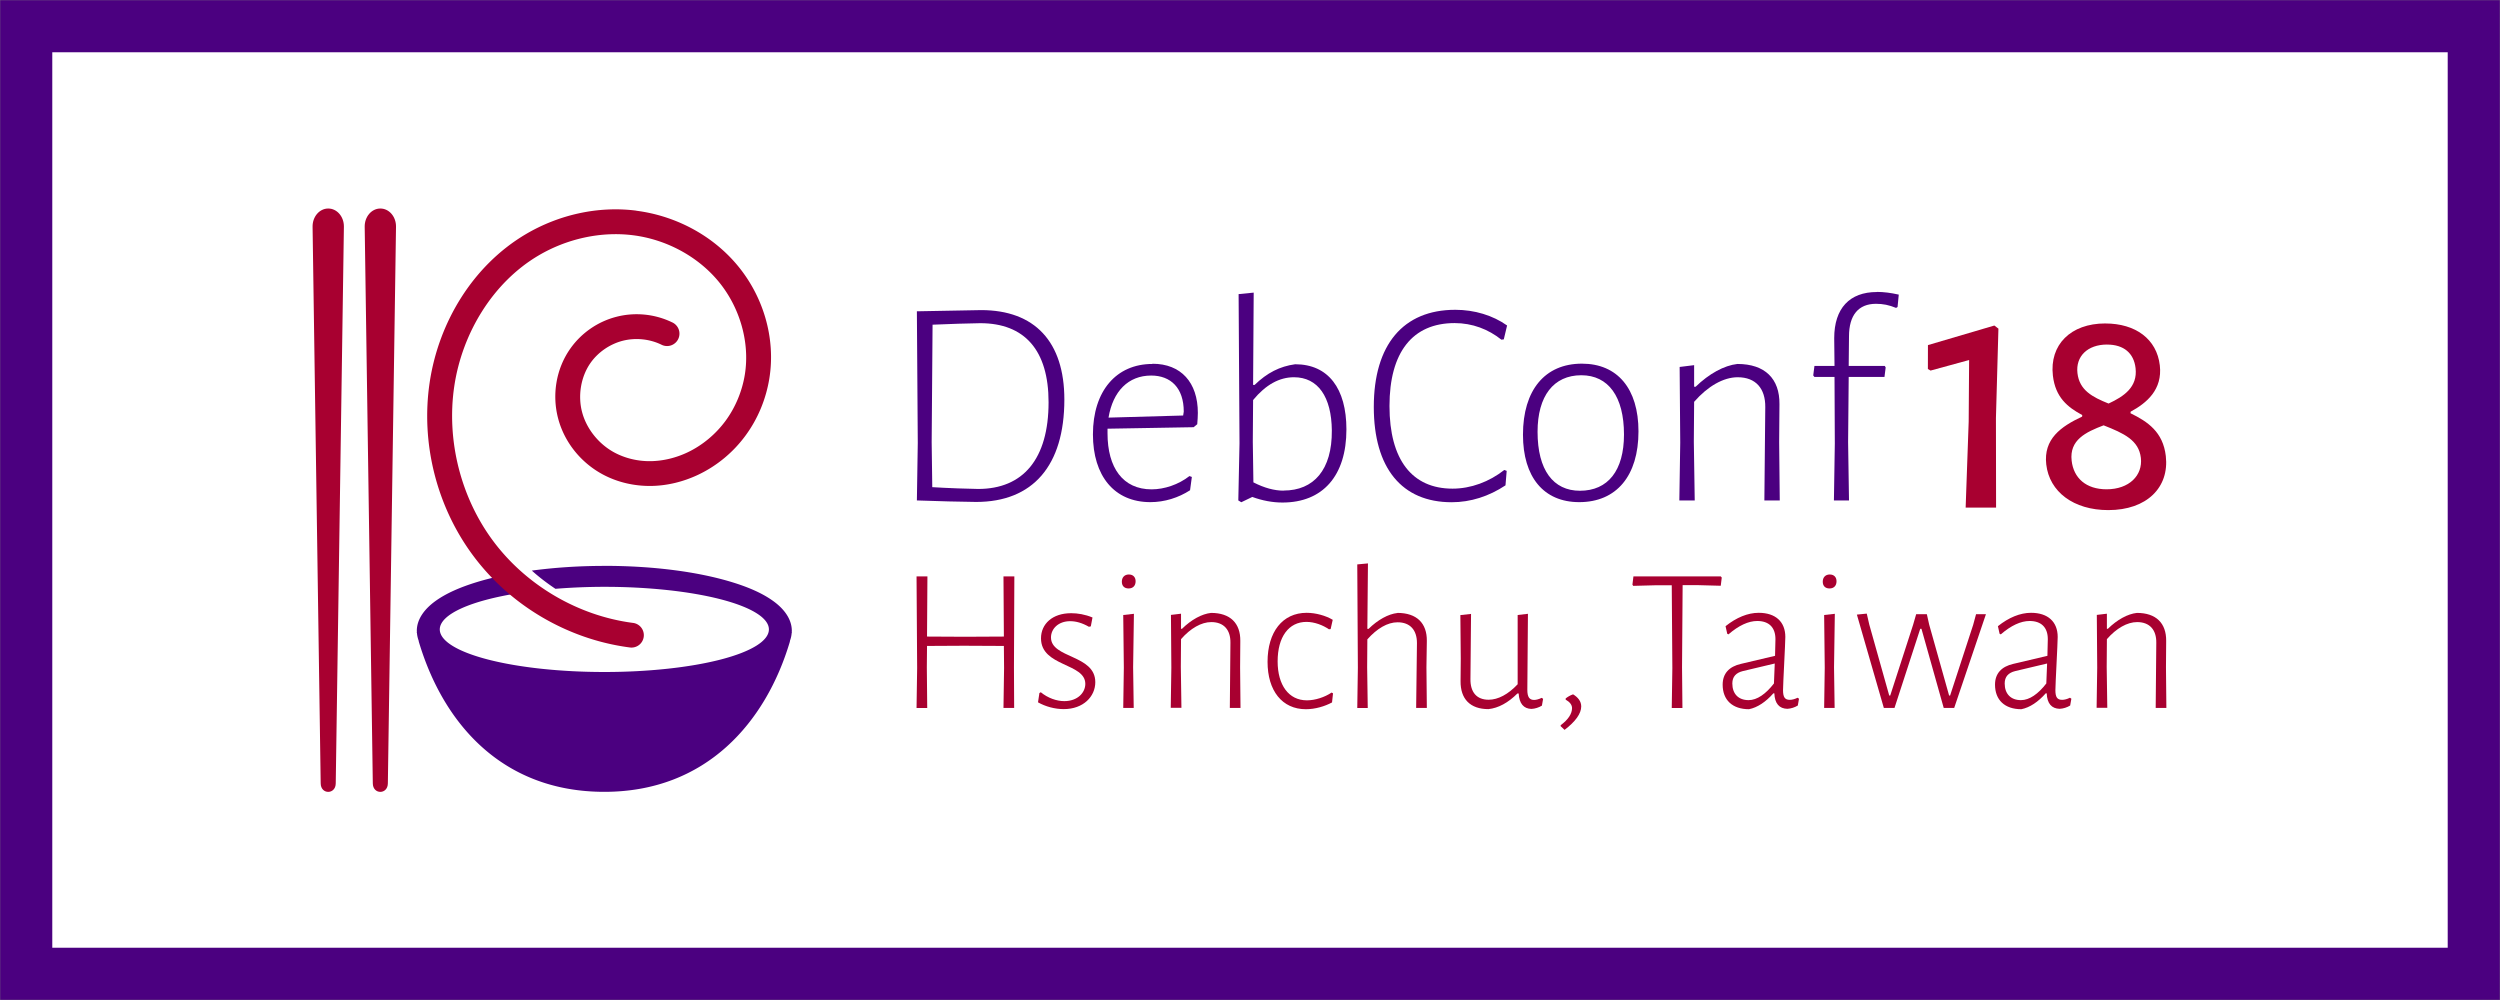 <?xml version="1.0" encoding="UTF-8" standalone="no"?>
<!-- Created with Inkscape (http://www.inkscape.org/) -->

<svg
   xmlns:dc="http://purl.org/dc/elements/1.1/"
   xmlns:cc="http://creativecommons.org/ns#"
   xmlns:rdf="http://www.w3.org/1999/02/22-rdf-syntax-ns#"
   xmlns:svg="http://www.w3.org/2000/svg"
   xmlns="http://www.w3.org/2000/svg"
   xmlns:xlink="http://www.w3.org/1999/xlink"
   xmlns:sodipodi="http://sodipodi.sourceforge.net/DTD/sodipodi-0.dtd"
   xmlns:inkscape="http://www.inkscape.org/namespaces/inkscape"
   width="240"
   height="96"
   viewBox="0 0 240 96"
   id="svg4199"
   version="1.1"
   inkscape:version="0.91 r13725"
   sodipodi:docname="navigation_logo.svg"
   inkscape:export-filename="/Users/medicalwei/Documents/debconf18/git/artworks/logos/horizontal.png"
   inkscape:export-xdpi="900"
   inkscape:export-ydpi="900">
  <rect x="0" y="0" width="240" height="96" fill="#808080" stroke="none"/>
  <defs
     id="defs4201" />
  <sodipodi:namedview
     id="base"
     pagecolor="#ffffff"
     bordercolor="#666666"
     borderopacity="1.0"
     inkscape:pageopacity="0.0"
     inkscape:pageshadow="2"
     inkscape:zoom="8"
     inkscape:cx="129.5"
     inkscape:cy="44.687672"
     inkscape:document-units="px"
     inkscape:current-layer="layer1"
     showgrid="true"
     units="px"
     showguides="true"
     inkscape:guide-bbox="true"
     inkscape:snap-bbox="true"
     inkscape:bbox-paths="true"
     inkscape:bbox-nodes="true"
     inkscape:snap-bbox-edge-midpoints="true"
     inkscape:snap-bbox-midpoints="true"
     inkscape:object-paths="true"
     inkscape:snap-intersection-paths="true"
     inkscape:object-nodes="true"
     inkscape:snap-midpoints="true"
     inkscape:snap-smooth-nodes="true"
     inkscape:snap-nodes="true"
     inkscape:window-width="1920"
     inkscape:window-height="1036"
     inkscape:window-x="1283"
     inkscape:window-y="7"
     inkscape:window-maximized="0">
    <inkscape:grid
       type="xygrid"
       id="grid4852"
       empspacing="4" />
  </sodipodi:namedview>
  <g
     inkscape:label="Layer 1"
     inkscape:groupmode="layer"
     id="layer1"
     transform="translate(0,-956.362)">
    <rect
       style="opacity:1;fill:#ffffff;fill-opacity:1;stroke:#4b0080;stroke-width:5;stroke-linecap:round;stroke-linejoin:miter;stroke-miterlimit:4;stroke-dasharray:none;stroke-dashoffset:10;stroke-opacity:1"
       id="rect4165"
       width="234.961"
       height="90.961"
       x="2.519"
       y="958.881" />
    <g
       transform="matrix(3.993,0,0,3.993,-108.977,726.243)"
       id="g2533">
      <path
         style="color:#000000;clip-rule:nonzero;display:inline;overflow:visible;visibility:visible;opacity:1;isolation:auto;mix-blend-mode:normal;color-interpolation:sRGB;color-interpolation-filters:linearRGB;solid-color:#000000;solid-opacity:1;fill:#4b0080;fill-opacity:1;fill-rule:nonzero;stroke:none;stroke-width:0.642;stroke-linecap:round;stroke-linejoin:round;stroke-miterlimit:4;stroke-dasharray:none;stroke-dashoffset:0;stroke-opacity:1;marker:none;color-rendering:auto;image-rendering:auto;shape-rendering:auto;text-rendering:auto;enable-background:accumulate"
         d="m 41.822,71.236 c -0.62,0 -1.207,0.041 -1.744,0.113 0.178,0.16 0.369,0.305 0.568,0.438 a 3.957,1.024 0 0 1 1.175,-0.048 3.957,1.024 0 0 1 3.957,1.024 3.957,1.024 0 0 1 -3.957,1.024 3.957,1.024 0 0 1 -3.956,-1.024 3.957,1.024 0 0 1 1.928,-0.878 c -0.152,-0.13 -0.297,-0.267 -0.434,-0.413 -0.211,0.045 -0.412,0.095 -0.597,0.152 -0.403,0.123 -0.741,0.27 -0.998,0.455 -0.258,0.186 -0.451,0.432 -0.451,0.719 0,0.008 0.002,0.016 0.002,0.025 l -0.005,0 c 0.002,0.011 0.005,0.022 0.007,0.033 0.005,0.059 0.018,0.116 0.038,0.171 0.004,0.015 0.005,0.029 0.01,0.044 0.582,1.944 1.995,3.597 4.456,3.597 2.461,0 3.885,-1.686 4.457,-3.597 0.005,-0.015 0.006,-0.031 0.01,-0.046 0.02,-0.054 0.032,-0.111 0.037,-0.169 0.002,-0.011 0.005,-0.022 0.007,-0.033 l -0.005,0 c 3.25e-4,-0.008 0.002,-0.016 0.002,-0.025 0,-0.287 -0.192,-0.534 -0.45,-0.719 -0.258,-0.186 -0.596,-0.333 -0.998,-0.455 -0.806,-0.245 -1.877,-0.389 -3.06,-0.389 z"
         id="path2362"
         inkscape:connector-curvature="0" />
      <path
         style="color:#000000;font-style:normal;font-variant:normal;font-weight:normal;font-stretch:normal;font-size:medium;line-height:normal;font-family:sans-serif;text-indent:0;text-align:start;text-decoration:none;text-decoration-line:none;text-decoration-style:solid;text-decoration-color:#000000;letter-spacing:normal;word-spacing:normal;text-transform:none;direction:ltr;writing-mode:lr-tb;baseline-shift:baseline;text-anchor:start;white-space:normal;clip-rule:nonzero;display:inline;overflow:visible;visibility:visible;opacity:1;isolation:auto;mix-blend-mode:normal;color-interpolation:sRGB;color-interpolation-filters:linearRGB;solid-color:#000000;solid-opacity:1;fill:#a80030;fill-opacity:1;fill-rule:evenodd;stroke:none;stroke-width:0.595;stroke-linecap:round;stroke-linejoin:round;stroke-miterlimit:4;stroke-dasharray:none;stroke-dashoffset:0;stroke-opacity:1;color-rendering:auto;image-rendering:auto;shape-rendering:auto;text-rendering:auto;enable-background:accumulate"
         d="m 42.589,62.695 c -0.92,-0.117 -1.863,0.098 -2.656,0.566 -1.273,0.753 -2.096,2.121 -2.311,3.565 -0.218,1.467 0.172,3.004 1.065,4.189 0.892,1.185 2.262,1.985 3.732,2.18 a 0.298,0.298 0 1 0 0.079,-0.59 c -1.306,-0.173 -2.542,-0.895 -3.334,-1.947 -0.793,-1.052 -1.144,-2.44 -0.95,-3.743 0.19,-1.278 0.929,-2.494 2.024,-3.141 0.682,-0.403 1.499,-0.586 2.277,-0.487 0.777,0.099 1.523,0.489 2.026,1.08 0.527,0.619 0.787,1.478 0.658,2.272 -0.065,0.398 -0.224,0.782 -0.461,1.106 -0.237,0.323 -0.555,0.59 -0.915,0.761 -0.28,0.133 -0.587,0.208 -0.89,0.212 -0.302,0.004 -0.605,-0.067 -0.866,-0.206 -0.374,-0.2 -0.669,-0.562 -0.778,-0.965 -0.109,-0.401 -0.033,-0.862 0.204,-1.196 0.182,-0.256 0.464,-0.448 0.768,-0.527 0.304,-0.078 0.643,-0.046 0.926,0.09 a 0.298,0.298 0 1 0 0.259,-0.536 c -0.413,-0.199 -0.89,-0.246 -1.334,-0.131 -0.444,0.114 -0.838,0.385 -1.104,0.759 -0.349,0.49 -0.45,1.123 -0.294,1.698 0.155,0.573 0.554,1.057 1.072,1.334 0.357,0.191 0.757,0.28 1.155,0.276 0.397,-0.005 0.785,-0.103 1.138,-0.27 0.453,-0.215 0.847,-0.544 1.141,-0.947 0.295,-0.402 0.488,-0.873 0.568,-1.363 0.16,-0.982 -0.151,-2.002 -0.791,-2.753 -0.607,-0.713 -1.485,-1.166 -2.407,-1.284 z"
         id="path1498"
         inkscape:connector-curvature="0" />
      <path
         style="color:#000000;font-style:normal;font-variant:normal;font-weight:normal;font-stretch:normal;font-size:medium;line-height:normal;font-family:sans-serif;text-indent:0;text-align:start;text-decoration:none;text-decoration-line:none;text-decoration-style:solid;text-decoration-color:#000000;letter-spacing:normal;word-spacing:normal;text-transform:none;direction:ltr;writing-mode:lr-tb;baseline-shift:baseline;text-anchor:start;white-space:normal;clip-rule:nonzero;display:inline;overflow:visible;visibility:visible;opacity:1;isolation:auto;mix-blend-mode:normal;color-interpolation:sRGB;color-interpolation-filters:linearRGB;solid-color:#000000;solid-opacity:1;fill:#a80030;fill-opacity:1;fill-rule:evenodd;stroke:none;stroke-width:0.519;stroke-linecap:round;stroke-linejoin:round;stroke-miterlimit:4;stroke-dasharray:none;stroke-dashoffset:0;stroke-opacity:1;color-rendering:auto;image-rendering:auto;shape-rendering:auto;text-rendering:auto;enable-background:accumulate"
         d="m 35.178,62.644 c -0.208,0.003 -0.374,0.199 -0.371,0.437 l 0.195,13.381 c 0,0.138 0.09,0.207 0.181,0.207 0.09,0 0.181,-0.069 0.181,-0.207 L 35.56,63.081 c 0.003,-0.243 -0.169,-0.441 -0.382,-0.437 z"
         id="path2310"
         inkscape:connector-curvature="0"
         sodipodi:nodetypes="cccsccc" />
      <use
         x="0"
         y="0"
         xlink:href="#path2310"
         id="use2337"
         width="100%"
         height="100%"
         transform="translate(1.253,-4.7451432e-7)" />
    </g>
    <g
       transform="matrix(9.592,0,0,9.592,-243.978,235.74)"
       id="text2392"
       style="font-style:normal;font-variant:normal;font-weight:300;font-stretch:normal;font-size:2.963px;line-height:125%;font-family:'Alegreya Sans';-inkscape-font-specification:'Alegreya Sans, Light';text-align:start;letter-spacing:0px;word-spacing:0px;writing-mode:lr-tb;text-anchor:start;fill:#4b0080;fill-opacity:1;stroke:none;stroke-width:0.074px;stroke-linecap:butt;stroke-linejoin:miter;stroke-opacity:1"
       aria-label="DebConf">
      <path
         id="path2544"
         style="font-style:normal;font-variant:normal;font-weight:300;font-stretch:normal;font-size:2.963px;font-family:'Alegreya Sans';-inkscape-font-specification:'Alegreya Sans, Light';text-align:start;writing-mode:lr-tb;text-anchor:start;fill:#4b0080;fill-opacity:1;stroke-width:0.074px"
         d="m 34.612,78.243 0.009,1.318 -0.009,0.575 c 0.148,0.006 0.501,0.015 0.593,0.015 0.569,0 0.883,-0.364 0.883,-1.025 0,-0.578 -0.296,-0.895 -0.833,-0.895 z m 0.613,1.778 c -0.065,0 -0.323,-0.009 -0.459,-0.018 l -0.006,-0.45 0.009,-1.176 c 0.121,-0.006 0.415,-0.015 0.477,-0.015 0.444,0 0.684,0.27 0.684,0.791 0,0.569 -0.255,0.868 -0.705,0.868 z"
         inkscape:connector-curvature="0" />
      <path
         id="path2546"
         style="font-style:normal;font-variant:normal;font-weight:300;font-stretch:normal;font-size:2.963px;font-family:'Alegreya Sans';-inkscape-font-specification:'Alegreya Sans, Light';text-align:start;writing-mode:lr-tb;text-anchor:start;fill:#4b0080;fill-opacity:1;stroke-width:0.074px"
         d="m 36.969,78.77 c -0.361,0 -0.595,0.27 -0.595,0.705 0,0.415 0.213,0.678 0.575,0.678 0.142,0 0.281,-0.044 0.397,-0.119 l 0.018,-0.133 -0.024,-0.009 c -0.11,0.086 -0.252,0.133 -0.379,0.133 -0.287,0 -0.441,-0.216 -0.441,-0.56 l 0,-0.047 0.862,-0.015 0.036,-0.03 c 0.003,-0.03 0.006,-0.086 0.006,-0.113 0,-0.305 -0.169,-0.492 -0.453,-0.492 z m 0.308,0.516 -0.747,0.021 c 0.044,-0.264 0.198,-0.421 0.427,-0.421 0.196,0 0.326,0.124 0.326,0.361 z"
         inkscape:connector-curvature="0" />
      <path
         id="path2548"
         style="font-style:normal;font-variant:normal;font-weight:300;font-stretch:normal;font-size:2.963px;font-family:'Alegreya Sans';-inkscape-font-specification:'Alegreya Sans, Light';text-align:start;writing-mode:lr-tb;text-anchor:start;fill:#4b0080;fill-opacity:1;stroke-width:0.074px"
         d="m 38.398,78.773 c -0.154,0.021 -0.281,0.086 -0.406,0.207 l -0.015,0 0.006,-0.924 -0.151,0.015 0.009,1.493 -0.012,0.572 0.03,0.018 0.11,-0.053 c 0.098,0.036 0.201,0.056 0.302,0.056 0.403,0 0.64,-0.267 0.64,-0.732 0,-0.409 -0.181,-0.652 -0.513,-0.652 z m -0.116,1.265 c -0.092,0 -0.193,-0.027 -0.302,-0.083 l -0.006,-0.406 0.003,-0.418 c 0.127,-0.154 0.264,-0.228 0.409,-0.228 0.24,0 0.376,0.196 0.379,0.533 0.003,0.394 -0.181,0.601 -0.483,0.601 z"
         inkscape:connector-curvature="0" />
      <path
         id="path2550"
         style="font-style:normal;font-variant:normal;font-weight:300;font-stretch:normal;font-size:2.963px;font-family:'Alegreya Sans';-inkscape-font-specification:'Alegreya Sans, Light';text-align:start;writing-mode:lr-tb;text-anchor:start;fill:#4b0080;fill-opacity:1;stroke-width:0.074px"
         d="m 40,78.228 c -0.521,0 -0.815,0.35 -0.815,0.972 0,0.613 0.281,0.954 0.779,0.954 0.19,0 0.373,-0.059 0.539,-0.169 l 0.012,-0.145 -0.024,-0.009 c -0.151,0.119 -0.335,0.187 -0.518,0.187 -0.403,0 -0.631,-0.287 -0.631,-0.827 0,-0.539 0.231,-0.83 0.652,-0.83 0.178,0 0.338,0.062 0.468,0.166 l 0.024,-0.003 0.033,-0.139 c -0.142,-0.101 -0.326,-0.157 -0.518,-0.157 z"
         inkscape:connector-curvature="0" />
      <path
         id="path2552"
         style="font-style:normal;font-variant:normal;font-weight:300;font-stretch:normal;font-size:2.963px;font-family:'Alegreya Sans';-inkscape-font-specification:'Alegreya Sans, Light';text-align:start;writing-mode:lr-tb;text-anchor:start;fill:#4b0080;fill-opacity:1;stroke-width:0.074px"
         d="m 41.268,78.767 c -0.37,0 -0.59,0.264 -0.59,0.711 0,0.424 0.207,0.675 0.563,0.675 0.373,0 0.593,-0.264 0.593,-0.708 0,-0.427 -0.21,-0.678 -0.566,-0.678 z m -0.006,0.116 c 0.27,0 0.427,0.213 0.427,0.593 0,0.361 -0.16,0.563 -0.441,0.563 -0.267,0 -0.424,-0.207 -0.424,-0.59 0,-0.358 0.16,-0.566 0.438,-0.566 z"
         inkscape:connector-curvature="0" />
      <path
         id="path2554"
         style="font-style:normal;font-variant:normal;font-weight:300;font-stretch:normal;font-size:2.963px;font-family:'Alegreya Sans';-inkscape-font-specification:'Alegreya Sans, Light';text-align:start;writing-mode:lr-tb;text-anchor:start;fill:#4b0080;fill-opacity:1;stroke-width:0.074px"
         d="m 43.094,80.136 0.154,0 -0.006,-0.584 0.003,-0.379 c 0.003,-0.255 -0.145,-0.403 -0.421,-0.403 -0.133,0.015 -0.284,0.098 -0.418,0.228 l -0.015,0 0,-0.216 -0.145,0.018 0.006,0.758 -0.009,0.578 0.154,0 -0.009,-0.587 0.003,-0.4 C 42.528,78.992 42.685,78.903 42.827,78.903 c 0.181,0 0.278,0.113 0.276,0.299 z"
         inkscape:connector-curvature="0" />
      <path
         id="path2556"
         style="font-style:normal;font-variant:normal;font-weight:300;font-stretch:normal;font-size:2.963px;font-family:'Alegreya Sans';-inkscape-font-specification:'Alegreya Sans, Light';text-align:start;writing-mode:lr-tb;text-anchor:start;fill:#4b0080;fill-opacity:1;stroke-width:0.074px"
         d="m 44.22,78.05 c -0.273,0 -0.427,0.163 -0.427,0.462 l 0.003,0.278 -0.201,0 -0.012,0.095 0.012,0.015 0.201,0 0.003,0.667 -0.009,0.569 0.151,0 -0.009,-0.584 0.006,-0.652 0.358,0 0.012,-0.095 -0.009,-0.015 -0.361,0 0.003,-0.296 c 0,-0.213 0.095,-0.326 0.27,-0.326 0.071,0 0.13,0.012 0.201,0.041 l 0.015,-0.009 0.012,-0.124 c -0.08,-0.018 -0.151,-0.027 -0.219,-0.027 z"
         inkscape:connector-curvature="0" />
    </g>
    <g
       transform="matrix(9.581,0,0,9.581,-243.629,235.595)"
       id="text2400"
       style="font-style:normal;font-variant:normal;font-weight:300;font-stretch:normal;font-size:2.064px;line-height:125%;font-family:'Alegreya Sans';-inkscape-font-specification:'Alegreya Sans, Light';text-indent:0;text-align:start;text-decoration:none;text-decoration-line:none;text-decoration-style:solid;text-decoration-color:#000000;letter-spacing:0px;word-spacing:0px;text-transform:none;direction:ltr;writing-mode:lr-tb;baseline-shift:baseline;text-anchor:start;white-space:normal;opacity:1;fill:#a80030;fill-opacity:1;stroke:none;stroke-width:0.362;stroke-linecap:round;stroke-linejoin:round;stroke-miterlimit:4;stroke-dasharray:none;stroke-dashoffset:0;stroke-opacity:1"
       aria-label="Hsinchu, Taiwan">
      <path
         id="path2559"
         style="font-style:normal;font-variant:normal;font-weight:300;font-stretch:normal;font-size:2.064px;line-height:125%;font-family:'Alegreya Sans';-inkscape-font-specification:'Alegreya Sans, Light';text-indent:0;text-align:start;text-decoration:none;text-decoration-line:none;text-decoration-style:solid;text-decoration-color:#000000;letter-spacing:0px;word-spacing:0px;text-transform:none;direction:ltr;writing-mode:lr-tb;text-anchor:start;white-space:normal;fill:#a80030;fill-opacity:1;stroke:none;stroke-width:0.362;stroke-linecap:round;stroke-linejoin:round;stroke-miterlimit:4;stroke-dasharray:none;stroke-dashoffset:0;stroke-opacity:1"
         d="m 35.588,81.916 0.004,-0.912 -0.109,0 0.004,0.603 -0.39,0.002 -0.38,-0.002 0.004,-0.603 -0.109,0 0.006,0.919 -0.006,0.4 0.107,0 -0.004,-0.407 0.002,-0.215 0.37,-0.002 0.4,0.002 0.002,0.221 -0.006,0.4 0.107,0 z"
         inkscape:connector-curvature="0" />
      <path
         id="path2561"
         style="font-style:normal;font-variant:normal;font-weight:300;font-stretch:normal;font-size:2.064px;line-height:125%;font-family:'Alegreya Sans';-inkscape-font-specification:'Alegreya Sans, Light';text-indent:0;text-align:start;text-decoration:none;text-decoration-line:none;text-decoration-style:solid;text-decoration-color:#000000;letter-spacing:0px;word-spacing:0px;text-transform:none;direction:ltr;writing-mode:lr-tb;text-anchor:start;white-space:normal;fill:#a80030;fill-opacity:1;stroke:none;stroke-width:0.362;stroke-linecap:round;stroke-linejoin:round;stroke-miterlimit:4;stroke-dasharray:none;stroke-dashoffset:0;stroke-opacity:1"
         d="m 36.16,81.373 c -0.186,0 -0.301,0.107 -0.301,0.252 0,0.285 0.444,0.246 0.444,0.456 0,0.087 -0.076,0.173 -0.211,0.173 -0.076,0 -0.165,-0.031 -0.235,-0.089 l -0.014,0.008 -0.014,0.093 c 0.076,0.043 0.169,0.068 0.258,0.068 0.196,0 0.316,-0.126 0.316,-0.27 0,-0.277 -0.444,-0.237 -0.444,-0.448 0,-0.087 0.074,-0.163 0.192,-0.163 0.058,0 0.12,0.017 0.188,0.056 l 0.019,-0.004 0.017,-0.089 c -0.074,-0.031 -0.149,-0.043 -0.213,-0.043 z"
         inkscape:connector-curvature="0" />
      <path
         id="path2563"
         style="font-style:normal;font-variant:normal;font-weight:300;font-stretch:normal;font-size:2.064px;line-height:125%;font-family:'Alegreya Sans';-inkscape-font-specification:'Alegreya Sans, Light';text-indent:0;text-align:start;text-decoration:none;text-decoration-line:none;text-decoration-style:solid;text-decoration-color:#000000;letter-spacing:0px;word-spacing:0px;text-transform:none;direction:ltr;writing-mode:lr-tb;text-anchor:start;white-space:normal;fill:#a80030;fill-opacity:1;stroke:none;stroke-width:0.362;stroke-linecap:round;stroke-linejoin:round;stroke-miterlimit:4;stroke-dasharray:none;stroke-dashoffset:0;stroke-opacity:1"
         d="m 36.739,80.985 c -0.043,0 -0.07,0.029 -0.07,0.072 0,0.043 0.025,0.068 0.068,0.068 0.043,0 0.07,-0.027 0.07,-0.072 0,-0.041 -0.025,-0.068 -0.068,-0.068 z m 0.043,0.929 0.008,-0.535 -0.107,0.012 0.006,0.528 -0.006,0.403 0.105,0 z"
         inkscape:connector-curvature="0" />
      <path
         id="path2565"
         style="font-style:normal;font-variant:normal;font-weight:300;font-stretch:normal;font-size:2.064px;line-height:125%;font-family:'Alegreya Sans';-inkscape-font-specification:'Alegreya Sans, Light';text-indent:0;text-align:start;text-decoration:none;text-decoration-line:none;text-decoration-style:solid;text-decoration-color:#000000;letter-spacing:0px;word-spacing:0px;text-transform:none;direction:ltr;writing-mode:lr-tb;text-anchor:start;white-space:normal;fill:#a80030;fill-opacity:1;stroke:none;stroke-width:0.362;stroke-linecap:round;stroke-linejoin:round;stroke-miterlimit:4;stroke-dasharray:none;stroke-dashoffset:0;stroke-opacity:1"
         d="m 37.751,82.322 0.107,0 -0.004,-0.407 0.002,-0.264 c 0.002,-0.178 -0.101,-0.281 -0.293,-0.281 -0.093,0.01 -0.198,0.068 -0.291,0.159 l -0.01,0 0,-0.151 -0.101,0.012 0.004,0.528 -0.006,0.403 0.107,0 -0.006,-0.409 0.002,-0.279 c 0.095,-0.109 0.204,-0.171 0.303,-0.171 0.126,0 0.194,0.078 0.192,0.208 z"
         inkscape:connector-curvature="0" />
      <path
         id="path2567"
         style="font-style:normal;font-variant:normal;font-weight:300;font-stretch:normal;font-size:2.064px;line-height:125%;font-family:'Alegreya Sans';-inkscape-font-specification:'Alegreya Sans, Light';text-indent:0;text-align:start;text-decoration:none;text-decoration-line:none;text-decoration-style:solid;text-decoration-color:#000000;letter-spacing:0px;word-spacing:0px;text-transform:none;direction:ltr;writing-mode:lr-tb;text-anchor:start;white-space:normal;fill:#a80030;fill-opacity:1;stroke:none;stroke-width:0.362;stroke-linecap:round;stroke-linejoin:round;stroke-miterlimit:4;stroke-dasharray:none;stroke-dashoffset:0;stroke-opacity:1"
         d="m 38.521,81.369 c -0.242,0 -0.392,0.192 -0.392,0.491 0,0.291 0.147,0.475 0.384,0.475 0.093,0 0.19,-0.029 0.262,-0.068 l 0.01,-0.091 -0.014,-0.008 c -0.07,0.047 -0.165,0.078 -0.248,0.078 -0.182,0 -0.293,-0.153 -0.293,-0.39 0,-0.246 0.111,-0.396 0.289,-0.396 0.081,0 0.165,0.033 0.225,0.074 l 0.017,-0.002 0.021,-0.093 c -0.068,-0.041 -0.169,-0.07 -0.26,-0.07 z"
         inkscape:connector-curvature="0" />
      <path
         id="path2569"
         style="font-style:normal;font-variant:normal;font-weight:300;font-stretch:normal;font-size:2.064px;line-height:125%;font-family:'Alegreya Sans';-inkscape-font-specification:'Alegreya Sans, Light';text-indent:0;text-align:start;text-decoration:none;text-decoration-line:none;text-decoration-style:solid;text-decoration-color:#000000;letter-spacing:0px;word-spacing:0px;text-transform:none;direction:ltr;writing-mode:lr-tb;text-anchor:start;white-space:normal;fill:#a80030;fill-opacity:1;stroke:none;stroke-width:0.362;stroke-linecap:round;stroke-linejoin:round;stroke-miterlimit:4;stroke-dasharray:none;stroke-dashoffset:0;stroke-opacity:1"
         d="m 39.43,81.371 c -0.091,0.01 -0.196,0.068 -0.289,0.159 l -0.012,0 0.006,-0.656 -0.107,0.01 0.006,1.036 -0.006,0.403 0.105,0 -0.006,-0.409 0.002,-0.279 c 0.097,-0.109 0.202,-0.171 0.303,-0.171 0.126,0 0.194,0.078 0.194,0.208 l -0.008,0.65 0.107,0 -0.004,-0.407 0.004,-0.264 c 0.002,-0.178 -0.101,-0.281 -0.295,-0.281 z"
         inkscape:connector-curvature="0" />
      <path
         id="path2571"
         style="font-style:normal;font-variant:normal;font-weight:300;font-stretch:normal;font-size:2.064px;line-height:125%;font-family:'Alegreya Sans';-inkscape-font-specification:'Alegreya Sans, Light';text-indent:0;text-align:start;text-decoration:none;text-decoration-line:none;text-decoration-style:solid;text-decoration-color:#000000;letter-spacing:0px;word-spacing:0px;text-transform:none;direction:ltr;writing-mode:lr-tb;text-anchor:start;white-space:normal;fill:#a80030;fill-opacity:1;stroke:none;stroke-width:0.362;stroke-linecap:round;stroke-linejoin:round;stroke-miterlimit:4;stroke-dasharray:none;stroke-dashoffset:0;stroke-opacity:1"
         d="m 40.738,81.379 -0.103,0.012 0,0.694 c -0.095,0.101 -0.196,0.155 -0.291,0.155 -0.12,0 -0.184,-0.076 -0.182,-0.208 l 0.006,-0.652 -0.107,0.012 0.004,0.436 -0.002,0.225 c -0.002,0.18 0.097,0.281 0.279,0.281 0.099,-0.01 0.198,-0.064 0.291,-0.157 l 0.012,0 c 0.006,0.101 0.05,0.153 0.128,0.155 0.037,-0.002 0.074,-0.014 0.105,-0.033 l 0.012,-0.068 -0.014,-0.01 c -0.029,0.014 -0.056,0.021 -0.076,0.021 -0.047,0 -0.068,-0.029 -0.068,-0.101 z"
         inkscape:connector-curvature="0" />
      <path
         id="path2573"
         style="font-style:normal;font-variant:normal;font-weight:300;font-stretch:normal;font-size:2.064px;line-height:125%;font-family:'Alegreya Sans';-inkscape-font-specification:'Alegreya Sans, Light';text-indent:0;text-align:start;text-decoration:none;text-decoration-line:none;text-decoration-style:solid;text-decoration-color:#000000;letter-spacing:0px;word-spacing:0px;text-transform:none;direction:ltr;writing-mode:lr-tb;text-anchor:start;white-space:normal;fill:#a80030;fill-opacity:1;stroke:none;stroke-width:0.362;stroke-linecap:round;stroke-linejoin:round;stroke-miterlimit:4;stroke-dasharray:none;stroke-dashoffset:0;stroke-opacity:1"
         d="m 41.19,82.186 c -0.029,0.01 -0.054,0.025 -0.074,0.041 l 0,0.012 c 0.041,0.023 0.064,0.052 0.064,0.085 0,0.056 -0.039,0.116 -0.114,0.171 l 0,0.01 0.039,0.037 c 0.109,-0.083 0.167,-0.163 0.167,-0.235 0,-0.05 -0.031,-0.091 -0.083,-0.122 z"
         inkscape:connector-curvature="0" />
      <path
         id="path2575"
         style="font-style:normal;font-variant:normal;font-weight:300;font-stretch:normal;font-size:2.064px;line-height:125%;font-family:'Alegreya Sans';-inkscape-font-specification:'Alegreya Sans, Light';text-indent:0;text-align:start;text-decoration:none;text-decoration-line:none;text-decoration-style:solid;text-decoration-color:#000000;letter-spacing:0px;word-spacing:0px;text-transform:none;direction:ltr;writing-mode:lr-tb;text-anchor:start;white-space:normal;fill:#a80030;fill-opacity:1;stroke:none;stroke-width:0.362;stroke-linecap:round;stroke-linejoin:round;stroke-miterlimit:4;stroke-dasharray:none;stroke-dashoffset:0;stroke-opacity:1"
         d="m 42.68,81.016 -0.01,-0.012 -0.875,0 -0.01,0.083 0.008,0.012 0.225,-0.006 0.161,0 0.006,0.83 -0.006,0.4 0.107,0 -0.004,-0.407 0.006,-0.824 0.161,0 0.221,0.006 z"
         inkscape:connector-curvature="0" />
      <path
         id="path2577"
         style="font-style:normal;font-variant:normal;font-weight:300;font-stretch:normal;font-size:2.064px;line-height:125%;font-family:'Alegreya Sans';-inkscape-font-specification:'Alegreya Sans, Light';text-indent:0;text-align:start;text-decoration:none;text-decoration-line:none;text-decoration-style:solid;text-decoration-color:#000000;letter-spacing:0px;word-spacing:0px;text-transform:none;direction:ltr;writing-mode:lr-tb;text-anchor:start;white-space:normal;fill:#a80030;fill-opacity:1;stroke:none;stroke-width:0.362;stroke-linecap:round;stroke-linejoin:round;stroke-miterlimit:4;stroke-dasharray:none;stroke-dashoffset:0;stroke-opacity:1"
         d="m 43.05,81.369 c -0.109,0 -0.223,0.047 -0.332,0.134 l 0.017,0.076 0.012,0.006 c 0.103,-0.089 0.2,-0.134 0.289,-0.134 0.116,0 0.182,0.064 0.182,0.182 l -0.004,0.167 -0.343,0.081 c -0.116,0.027 -0.182,0.095 -0.182,0.208 0,0.153 0.097,0.246 0.264,0.246 0.085,-0.017 0.169,-0.074 0.244,-0.159 l 0.01,0 c 0.004,0.103 0.05,0.153 0.13,0.155 0.037,-0.002 0.074,-0.014 0.105,-0.033 l 0.012,-0.068 -0.014,-0.01 c -0.029,0.014 -0.056,0.021 -0.078,0.021 -0.05,0 -0.068,-0.027 -0.068,-0.097 0,-0.062 0.023,-0.471 0.023,-0.533 0,-0.153 -0.099,-0.242 -0.266,-0.242 z m 0.161,0.508 -0.008,0.2 c -0.081,0.105 -0.169,0.167 -0.254,0.167 -0.101,0 -0.163,-0.062 -0.163,-0.167 0,-0.068 0.037,-0.107 0.105,-0.124 z"
         inkscape:connector-curvature="0" />
      <path
         id="path2579"
         style="font-style:normal;font-variant:normal;font-weight:300;font-stretch:normal;font-size:2.064px;line-height:125%;font-family:'Alegreya Sans';-inkscape-font-specification:'Alegreya Sans, Light';text-indent:0;text-align:start;text-decoration:none;text-decoration-line:none;text-decoration-style:solid;text-decoration-color:#000000;letter-spacing:0px;word-spacing:0px;text-transform:none;direction:ltr;writing-mode:lr-tb;text-anchor:start;white-space:normal;fill:#a80030;fill-opacity:1;stroke:none;stroke-width:0.362;stroke-linecap:round;stroke-linejoin:round;stroke-miterlimit:4;stroke-dasharray:none;stroke-dashoffset:0;stroke-opacity:1"
         d="m 43.762,80.985 c -0.043,0 -0.07,0.029 -0.07,0.072 0,0.043 0.025,0.068 0.068,0.068 0.043,0 0.07,-0.027 0.07,-0.072 0,-0.041 -0.025,-0.068 -0.068,-0.068 z m 0.043,0.929 0.008,-0.535 -0.107,0.012 0.006,0.528 -0.006,0.403 0.105,0 z"
         inkscape:connector-curvature="0" />
      <path
         id="path2581"
         style="font-style:normal;font-variant:normal;font-weight:300;font-stretch:normal;font-size:2.064px;line-height:125%;font-family:'Alegreya Sans';-inkscape-font-specification:'Alegreya Sans, Light';text-indent:0;text-align:start;text-decoration:none;text-decoration-line:none;text-decoration-style:solid;text-decoration-color:#000000;letter-spacing:0px;word-spacing:0px;text-transform:none;direction:ltr;writing-mode:lr-tb;text-anchor:start;white-space:normal;fill:#a80030;fill-opacity:1;stroke:none;stroke-width:0.362;stroke-linecap:round;stroke-linejoin:round;stroke-miterlimit:4;stroke-dasharray:none;stroke-dashoffset:0;stroke-opacity:1"
         d="m 44.158,81.486 -0.025,-0.109 -0.099,0.01 0.27,0.935 0.107,0 0.258,-0.793 0.012,0 0.223,0.793 0.105,0 0.318,-0.939 -0.099,0 -0.029,0.107 -0.231,0.708 -0.01,0 -0.2,-0.712 -0.023,-0.103 -0.107,0 -0.031,0.107 -0.229,0.708 -0.01,0 z"
         inkscape:connector-curvature="0" />
      <path
         id="path2583"
         style="font-style:normal;font-variant:normal;font-weight:300;font-stretch:normal;font-size:2.064px;line-height:125%;font-family:'Alegreya Sans';-inkscape-font-specification:'Alegreya Sans, Light';text-indent:0;text-align:start;text-decoration:none;text-decoration-line:none;text-decoration-style:solid;text-decoration-color:#000000;letter-spacing:0px;word-spacing:0px;text-transform:none;direction:ltr;writing-mode:lr-tb;text-anchor:start;white-space:normal;fill:#a80030;fill-opacity:1;stroke:none;stroke-width:0.362;stroke-linecap:round;stroke-linejoin:round;stroke-miterlimit:4;stroke-dasharray:none;stroke-dashoffset:0;stroke-opacity:1"
         d="m 45.779,81.369 c -0.109,0 -0.223,0.047 -0.332,0.134 l 0.017,0.076 0.012,0.006 c 0.103,-0.089 0.2,-0.134 0.289,-0.134 0.116,0 0.182,0.064 0.182,0.182 l -0.004,0.167 -0.343,0.081 c -0.116,0.027 -0.182,0.095 -0.182,0.208 0,0.153 0.097,0.246 0.264,0.246 0.085,-0.017 0.169,-0.074 0.244,-0.159 l 0.01,0 c 0.004,0.103 0.05,0.153 0.13,0.155 0.037,-0.002 0.074,-0.014 0.105,-0.033 l 0.012,-0.068 -0.014,-0.01 c -0.029,0.014 -0.056,0.021 -0.078,0.021 -0.05,0 -0.068,-0.027 -0.068,-0.097 0,-0.062 0.023,-0.471 0.023,-0.533 0,-0.153 -0.099,-0.242 -0.266,-0.242 z m 0.161,0.508 -0.008,0.2 c -0.081,0.105 -0.169,0.167 -0.254,0.167 -0.101,0 -0.163,-0.062 -0.163,-0.167 0,-0.068 0.037,-0.107 0.105,-0.124 z"
         inkscape:connector-curvature="0" />
      <path
         id="path2585"
         style="font-style:normal;font-variant:normal;font-weight:300;font-stretch:normal;font-size:2.064px;line-height:125%;font-family:'Alegreya Sans';-inkscape-font-specification:'Alegreya Sans, Light';text-indent:0;text-align:start;text-decoration:none;text-decoration-line:none;text-decoration-style:solid;text-decoration-color:#000000;letter-spacing:0px;word-spacing:0px;text-transform:none;direction:ltr;writing-mode:lr-tb;text-anchor:start;white-space:normal;fill:#a80030;fill-opacity:1;stroke:none;stroke-width:0.362;stroke-linecap:round;stroke-linejoin:round;stroke-miterlimit:4;stroke-dasharray:none;stroke-dashoffset:0;stroke-opacity:1"
         d="m 47.028,82.322 0.107,0 -0.004,-0.407 0.002,-0.264 c 0.002,-0.178 -0.101,-0.281 -0.293,-0.281 -0.093,0.01 -0.198,0.068 -0.291,0.159 l -0.01,0 0,-0.151 -0.101,0.012 0.004,0.528 -0.006,0.403 0.107,0 -0.006,-0.409 0.002,-0.279 c 0.095,-0.109 0.204,-0.171 0.303,-0.171 0.126,0 0.194,0.078 0.192,0.208 z"
         inkscape:connector-curvature="0" />
    </g>
    <g
       aria-label="18"
       style="font-style:italic;font-variant:normal;font-weight:500;font-stretch:normal;font-size:10.583px;line-height:125%;font-family:'Alegreya Sans';-inkscape-font-specification:'Alegreya Sans, Medium Italic';text-align:start;letter-spacing:0px;word-spacing:0px;writing-mode:lr-tb;text-anchor:start;opacity:1;fill:#a80030;fill-opacity:1;stroke:none;stroke-width:0.119;stroke-linecap:butt;stroke-linejoin:bevel;stroke-miterlimit:4;stroke-dasharray:none;stroke-dashoffset:0;stroke-opacity:1"
       id="text2623"
       transform="matrix(2.817,0,0.322,2.817,57.471,752.968)">
      <path
         d="m 38.169,83.402 -0.127,-0.106 -2.339,0.667 -0.095,0.815 0.085,0.053 1.355,-0.36 -0.254,2.095 -0.439,2.934 1.037,0 0.344,-3.051 z"
         style="font-style:italic;font-variant:normal;font-weight:500;font-stretch:normal;font-size:10.583px;font-family:'Alegreya Sans';-inkscape-font-specification:'Alegreya Sans, Medium Italic';text-align:start;writing-mode:lr-tb;text-anchor:start;fill:#a80030;fill-opacity:1;stroke:none;stroke-width:0.119;stroke-linecap:butt;stroke-linejoin:bevel;stroke-miterlimit:4;stroke-dasharray:none;stroke-dashoffset:0;stroke-opacity:1"
         id="path2625"
         inkscape:connector-curvature="0"
         sodipodi:nodetypes="ccccccccccc" />
      <path
         d="m 41.832,83.225 c -1.185,0 -1.99,0.73 -1.99,1.778 0,0.741 0.381,1.079 0.847,1.344 l -0.011,0.053 c -0.762,0.339 -1.408,0.762 -1.408,1.63 0,0.931 0.751,1.556 1.937,1.556 1.312,0 2.17,-0.773 2.17,-1.841 0,-0.826 -0.487,-1.175 -1.037,-1.46 l 0.011,-0.053 c 0.582,-0.296 1.175,-0.751 1.175,-1.577 0,-0.9 -0.667,-1.429 -1.693,-1.429 z m -0.021,0.72 c 0.572,0 0.878,0.296 0.878,0.804 0,0.646 -0.508,0.963 -1.058,1.206 -0.529,-0.222 -0.942,-0.455 -0.942,-1.037 0,-0.572 0.455,-0.974 1.122,-0.974 z m -0.434,2.752 c 0.667,0.275 1.143,0.508 1.143,1.111 0,0.593 -0.519,1.069 -1.291,1.069 -0.699,0 -1.079,-0.381 -1.079,-0.974 0,-0.709 0.593,-0.974 1.228,-1.206 z"
         style="font-style:italic;font-variant:normal;font-weight:500;font-stretch:normal;font-size:10.583px;font-family:'Alegreya Sans';-inkscape-font-specification:'Alegreya Sans, Medium Italic';text-align:start;writing-mode:lr-tb;text-anchor:start;fill:#a80030;fill-opacity:1;stroke:none;stroke-width:0.119;stroke-linecap:butt;stroke-linejoin:bevel;stroke-miterlimit:4;stroke-dasharray:none;stroke-dashoffset:0;stroke-opacity:1"
         id="path2627"
         inkscape:connector-curvature="0" />
    </g>
  </g>
</svg>
